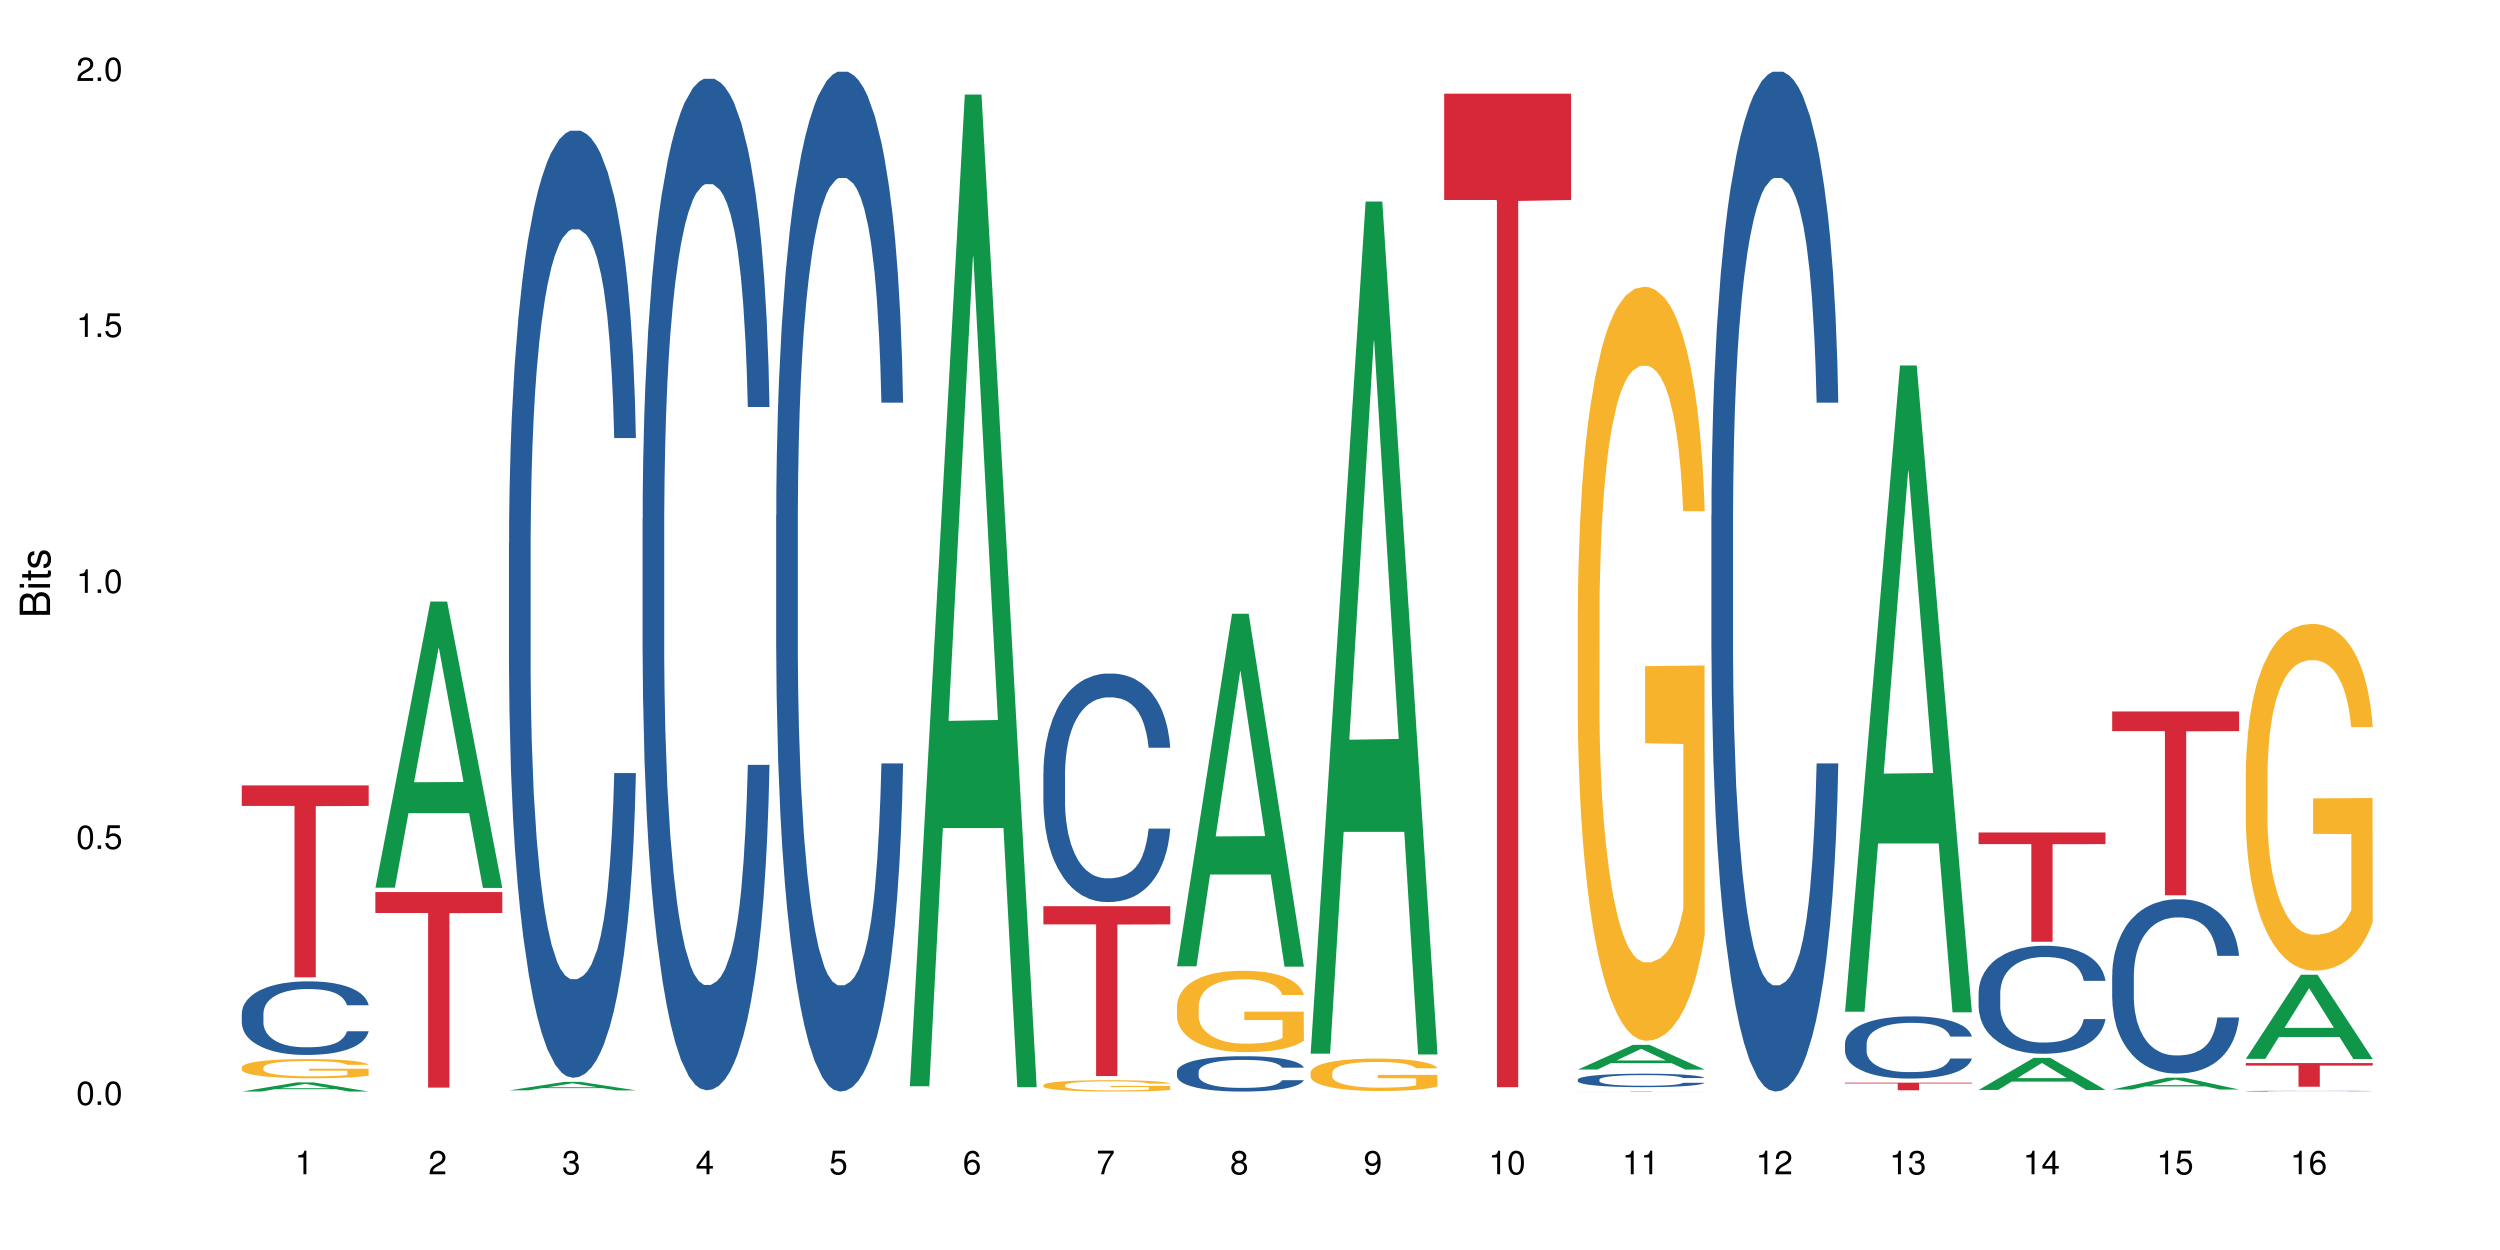 <?xml version="1.0" encoding="UTF-8"?>
<svg xmlns="http://www.w3.org/2000/svg" xmlns:xlink="http://www.w3.org/1999/xlink" width="720pt" height="360pt" viewBox="0 0 720 360" version="1.1">
<defs>
<g>
<symbol overflow="visible" id="glyph0-0">
<path style="stroke:none;" d=""/>
</symbol>
<symbol overflow="visible" id="glyph0-1">
<path style="stroke:none;" d="M 2.641 -6.797 C 2 -6.797 1.422 -6.531 1.078 -6.047 C 0.641 -5.453 0.406 -4.547 0.406 -3.297 C 0.406 -1 1.188 0.219 2.641 0.219 C 4.078 0.219 4.859 -1 4.859 -3.234 C 4.859 -4.562 4.656 -5.438 4.203 -6.047 C 3.844 -6.531 3.281 -6.797 2.641 -6.797 Z M 2.641 -6.047 C 3.547 -6.047 4 -5.125 4 -3.312 C 4 -1.375 3.562 -0.484 2.625 -0.484 C 1.734 -0.484 1.281 -1.422 1.281 -3.281 C 1.281 -5.141 1.734 -6.047 2.641 -6.047 Z M 2.641 -6.047 "/>
</symbol>
<symbol overflow="visible" id="glyph0-2">
<path style="stroke:none;" d="M 1.828 -1 L 0.828 -1 L 0.828 0 L 1.828 0 Z M 1.828 -1 "/>
</symbol>
<symbol overflow="visible" id="glyph0-3">
<path style="stroke:none;" d="M 4.562 -6.797 L 1.062 -6.797 L 0.547 -3.094 L 1.328 -3.094 C 1.719 -3.562 2.047 -3.734 2.578 -3.734 C 3.484 -3.734 4.062 -3.109 4.062 -2.094 C 4.062 -1.125 3.484 -0.531 2.578 -0.531 C 1.828 -0.531 1.375 -0.906 1.188 -1.672 L 0.328 -1.672 C 0.453 -1.109 0.547 -0.844 0.75 -0.594 C 1.125 -0.078 1.828 0.219 2.594 0.219 C 3.969 0.219 4.922 -0.781 4.922 -2.219 C 4.922 -3.562 4.031 -4.484 2.719 -4.484 C 2.25 -4.484 1.859 -4.359 1.469 -4.062 L 1.734 -5.969 L 4.562 -5.969 Z M 4.562 -6.797 "/>
</symbol>
<symbol overflow="visible" id="glyph0-4">
<path style="stroke:none;" d="M 2.484 -4.844 L 2.484 0 L 3.328 0 L 3.328 -6.797 L 2.766 -6.797 C 2.469 -5.75 2.281 -5.609 0.984 -5.453 L 0.984 -4.844 Z M 2.484 -4.844 "/>
</symbol>
<symbol overflow="visible" id="glyph0-5">
<path style="stroke:none;" d="M 4.859 -0.828 L 1.281 -0.828 C 1.359 -1.391 1.672 -1.75 2.5 -2.234 L 3.469 -2.75 C 4.406 -3.266 4.906 -3.969 4.906 -4.812 C 4.906 -5.375 4.672 -5.906 4.266 -6.266 C 3.859 -6.625 3.375 -6.797 2.719 -6.797 C 1.859 -6.797 1.219 -6.5 0.844 -5.922 C 0.609 -5.562 0.5 -5.125 0.484 -4.438 L 1.328 -4.438 C 1.359 -4.906 1.406 -5.188 1.531 -5.406 C 1.75 -5.812 2.188 -6.062 2.703 -6.062 C 3.469 -6.062 4.031 -5.516 4.031 -4.781 C 4.031 -4.25 3.719 -3.797 3.125 -3.438 L 2.234 -2.938 C 0.812 -2.141 0.406 -1.5 0.328 0 L 4.859 0 Z M 4.859 -0.828 "/>
</symbol>
<symbol overflow="visible" id="glyph0-6">
<path style="stroke:none;" d="M 2.125 -3.125 L 2.578 -3.125 C 3.516 -3.125 3.984 -2.703 3.984 -1.891 C 3.984 -1.031 3.469 -0.531 2.578 -0.531 C 1.656 -0.531 1.203 -0.984 1.156 -1.969 L 0.312 -1.969 C 0.344 -1.422 0.438 -1.078 0.609 -0.766 C 0.953 -0.109 1.625 0.219 2.547 0.219 C 3.953 0.219 4.859 -0.609 4.859 -1.906 C 4.859 -2.766 4.516 -3.25 3.703 -3.516 C 4.344 -3.766 4.656 -4.25 4.656 -4.938 C 4.656 -6.109 3.875 -6.797 2.578 -6.797 C 1.203 -6.797 0.484 -6.047 0.453 -4.609 L 1.297 -4.609 C 1.312 -5.016 1.344 -5.25 1.453 -5.453 C 1.641 -5.828 2.062 -6.062 2.594 -6.062 C 3.344 -6.062 3.797 -5.625 3.797 -4.906 C 3.797 -4.422 3.609 -4.141 3.25 -3.984 C 3.016 -3.891 2.719 -3.844 2.125 -3.844 Z M 2.125 -3.125 "/>
</symbol>
<symbol overflow="visible" id="glyph0-7">
<path style="stroke:none;" d="M 3.141 -1.625 L 3.141 0 L 3.984 0 L 3.984 -1.625 L 4.984 -1.625 L 4.984 -2.391 L 3.984 -2.391 L 3.984 -6.797 L 3.359 -6.797 L 0.266 -2.516 L 0.266 -1.625 Z M 3.141 -2.391 L 1 -2.391 L 3.141 -5.359 Z M 3.141 -2.391 "/>
</symbol>
<symbol overflow="visible" id="glyph0-8">
<path style="stroke:none;" d="M 4.781 -5.031 C 4.609 -6.141 3.891 -6.797 2.844 -6.797 C 2.094 -6.797 1.422 -6.438 1.031 -5.828 C 0.609 -5.172 0.406 -4.344 0.406 -3.094 C 0.406 -1.953 0.578 -1.234 0.984 -0.625 C 1.359 -0.078 1.953 0.219 2.703 0.219 C 3.984 0.219 4.922 -0.734 4.922 -2.078 C 4.922 -3.344 4.062 -4.234 2.844 -4.234 C 2.172 -4.234 1.641 -3.969 1.281 -3.469 C 1.281 -5.125 1.828 -6.047 2.797 -6.047 C 3.391 -6.047 3.797 -5.672 3.938 -5.031 Z M 2.734 -3.484 C 3.547 -3.484 4.062 -2.922 4.062 -2 C 4.062 -1.156 3.484 -0.531 2.703 -0.531 C 1.922 -0.531 1.328 -1.188 1.328 -2.047 C 1.328 -2.891 1.906 -3.484 2.734 -3.484 Z M 2.734 -3.484 "/>
</symbol>
<symbol overflow="visible" id="glyph0-9">
<path style="stroke:none;" d="M 4.984 -6.797 L 0.438 -6.797 L 0.438 -5.969 L 4.109 -5.969 C 2.5 -3.656 1.828 -2.234 1.328 0 L 2.219 0 C 2.594 -2.172 3.453 -4.047 4.984 -6.094 Z M 4.984 -6.797 "/>
</symbol>
<symbol overflow="visible" id="glyph0-10">
<path style="stroke:none;" d="M 3.75 -3.578 C 4.453 -4 4.688 -4.344 4.688 -4.984 C 4.688 -6.047 3.844 -6.797 2.641 -6.797 C 1.438 -6.797 0.594 -6.047 0.594 -4.984 C 0.594 -4.359 0.828 -4.016 1.516 -3.578 C 0.734 -3.203 0.359 -2.641 0.359 -1.891 C 0.359 -0.641 1.297 0.219 2.641 0.219 C 3.984 0.219 4.922 -0.641 4.922 -1.875 C 4.922 -2.641 4.531 -3.203 3.75 -3.578 Z M 2.641 -6.047 C 3.359 -6.047 3.812 -5.625 3.812 -4.969 C 3.812 -4.344 3.344 -3.922 2.641 -3.922 C 1.922 -3.922 1.453 -4.344 1.453 -4.984 C 1.453 -5.625 1.922 -6.047 2.641 -6.047 Z M 2.641 -3.203 C 3.484 -3.203 4.062 -2.672 4.062 -1.875 C 4.062 -1.062 3.484 -0.531 2.625 -0.531 C 1.797 -0.531 1.219 -1.078 1.219 -1.875 C 1.219 -2.672 1.797 -3.203 2.641 -3.203 Z M 2.641 -3.203 "/>
</symbol>
<symbol overflow="visible" id="glyph0-11">
<path style="stroke:none;" d="M 0.516 -1.547 C 0.672 -0.438 1.406 0.219 2.438 0.219 C 3.188 0.219 3.859 -0.141 4.266 -0.75 C 4.688 -1.406 4.891 -2.25 4.891 -3.484 C 4.891 -4.625 4.703 -5.359 4.312 -5.953 C 3.938 -6.5 3.344 -6.797 2.594 -6.797 C 1.297 -6.797 0.359 -5.844 0.359 -4.516 C 0.359 -3.25 1.234 -2.344 2.453 -2.344 C 3.094 -2.344 3.562 -2.578 4.016 -3.109 C 4 -1.453 3.469 -0.531 2.5 -0.531 C 1.906 -0.531 1.484 -0.906 1.359 -1.547 Z M 2.578 -6.062 C 3.375 -6.062 3.969 -5.406 3.969 -4.531 C 3.969 -3.688 3.375 -3.094 2.547 -3.094 C 1.734 -3.094 1.234 -3.672 1.234 -4.578 C 1.234 -5.438 1.797 -6.062 2.578 -6.062 Z M 2.578 -6.062 "/>
</symbol>
<symbol overflow="visible" id="glyph1-0">
<path style="stroke:none;" d=""/>
</symbol>
<symbol overflow="visible" id="glyph1-1">
<path style="stroke:none;" d="M 0 -0.953 L 0 -4.891 C 0 -5.719 -0.234 -6.344 -0.734 -6.797 C -1.188 -7.234 -1.812 -7.469 -2.5 -7.469 C -3.547 -7.469 -4.188 -7 -4.625 -5.875 C -4.984 -6.672 -5.641 -7.094 -6.531 -7.094 C -7.156 -7.094 -7.734 -6.859 -8.141 -6.391 C -8.562 -5.938 -8.75 -5.344 -8.75 -4.5 L -8.75 -0.953 Z M -4.984 -2.062 L -7.766 -2.062 L -7.766 -4.219 C -7.766 -4.844 -7.688 -5.203 -7.453 -5.5 C -7.219 -5.812 -6.859 -5.969 -6.375 -5.969 C -5.906 -5.969 -5.531 -5.812 -5.297 -5.5 C -5.062 -5.203 -4.984 -4.844 -4.984 -4.219 Z M -0.984 -2.062 L -4 -2.062 L -4 -4.781 C -4 -5.328 -3.859 -5.688 -3.578 -5.953 C -3.297 -6.219 -2.922 -6.359 -2.484 -6.359 C -2.062 -6.359 -1.688 -6.219 -1.406 -5.953 C -1.109 -5.688 -0.984 -5.328 -0.984 -4.781 Z M -0.984 -2.062 "/>
</symbol>
<symbol overflow="visible" id="glyph1-2">
<path style="stroke:none;" d="M -6.281 -1.797 L -6.281 -0.797 L 0 -0.797 L 0 -1.797 Z M -8.75 -1.797 L -8.75 -0.797 L -7.484 -0.797 L -7.484 -1.797 Z M -8.75 -1.797 "/>
</symbol>
<symbol overflow="visible" id="glyph1-3">
<path style="stroke:none;" d="M -6.281 -3.047 L -6.281 -2.016 L -8.016 -2.016 L -8.016 -1.016 L -6.281 -1.016 L -6.281 -0.172 L -5.469 -0.172 L -5.469 -1.016 L -0.719 -1.016 C -0.078 -1.016 0.281 -1.453 0.281 -2.234 C 0.281 -2.469 0.25 -2.719 0.188 -3.047 L -0.641 -3.047 C -0.609 -2.922 -0.594 -2.766 -0.594 -2.562 C -0.594 -2.141 -0.719 -2.016 -1.156 -2.016 L -5.469 -2.016 L -5.469 -3.047 Z M -6.281 -3.047 "/>
</symbol>
<symbol overflow="visible" id="glyph1-4">
<path style="stroke:none;" d="M -4.531 -5.25 C -5.766 -5.25 -6.469 -4.422 -6.469 -2.969 C -6.469 -1.516 -5.719 -0.562 -4.547 -0.562 C -3.562 -0.562 -3.094 -1.062 -2.734 -2.562 L -2.516 -3.484 C -2.344 -4.188 -2.094 -4.469 -1.625 -4.469 C -1.047 -4.469 -0.641 -3.875 -0.641 -3 C -0.641 -2.453 -0.797 -2 -1.062 -1.75 C -1.25 -1.594 -1.422 -1.531 -1.875 -1.469 L -1.875 -0.406 C -0.422 -0.453 0.281 -1.266 0.281 -2.922 C 0.281 -4.5 -0.5 -5.516 -1.719 -5.516 C -2.656 -5.516 -3.172 -4.984 -3.469 -3.734 L -3.703 -2.766 C -3.891 -1.953 -4.156 -1.609 -4.594 -1.609 C -5.172 -1.609 -5.547 -2.125 -5.547 -2.938 C -5.547 -3.75 -5.203 -4.172 -4.531 -4.203 Z M -4.531 -5.25 "/>
</symbol>
</g>
</defs>
<g id="surface91335">
<rect x="0" y="0" width="720" height="360" style="fill:rgb(100%,100%,100%);fill-opacity:1;stroke:none;"/>
<path style=" stroke:none;fill-rule:nonzero;fill:rgb(6.275%,58.824%,28.235%);fill-opacity:1;" d="M 69.629 314.367 L 69.668 314.367 L 85.484 311.727 L 90.289 311.727 L 106.184 314.371 L 100.598 314.371 L 96.613 313.68 L 79.156 313.68 L 75.254 314.367 L 69.629 314.367 L 80.836 313.395 L 95.012 313.395 L 87.945 312.16 L 87.867 312.156 L 87.789 312.164 L 80.797 313.395 L 80.836 313.395 Z M 69.629 314.367 "/>
<path style=" stroke:none;fill-rule:nonzero;fill:rgb(14.51%,36.078%,60%);fill-opacity:1;" d="M 69.629 291.863 L 69.676 291.844 L 69.676 291.379 L 69.809 290.645 L 70.121 289.715 L 70.434 289.074 L 71.234 287.934 L 72.348 286.828 L 73.508 285.977 L 74.355 285.473 L 75.113 285.086 L 76.852 284.371 L 77.965 284.004 L 79.168 283.672 L 80.641 283.344 L 81.711 283.148 L 84.117 282.84 L 85.898 282.703 L 87.281 282.648 L 90.27 282.648 L 92.051 282.723 L 93.344 282.82 L 94.77 282.977 L 95.973 283.148 L 98.07 283.574 L 99.941 284.117 L 100.789 284.43 L 102.125 285.027 L 103.152 285.609 L 103.863 286.113 L 104.668 286.828 L 105.379 287.699 L 105.914 288.688 L 106.184 289.52 L 99.941 289.52 L 99.629 288.746 L 99.273 288.145 L 98.605 287.352 L 97.938 286.789 L 97 286.23 L 96.152 285.859 L 94.992 285.492 L 93.969 285.262 L 92.898 285.086 L 91.875 284.969 L 89.91 284.855 L 87.637 284.855 L 86.793 284.895 L 85.055 285.047 L 84.117 285.184 L 82.781 285.453 L 81.844 285.707 L 80.73 286.094 L 79.973 286.422 L 79.035 286.926 L 78.367 287.371 L 77.609 288.012 L 77.164 288.492 L 76.762 289.035 L 76.406 289.676 L 76.137 290.352 L 75.961 291.07 L 75.871 291.766 L 75.871 294.766 L 75.961 295.465 L 76.184 296.277 L 76.762 297.457 L 77.609 298.484 L 78.59 299.297 L 79.527 299.879 L 80.059 300.148 L 80.773 300.457 L 81.887 300.848 L 83.492 301.234 L 84.43 301.387 L 85.855 301.543 L 87.328 301.621 L 89.289 301.621 L 91.027 301.543 L 92.184 301.445 L 93.391 301.293 L 95.039 300.961 L 96.062 300.652 L 96.953 300.285 L 97.625 299.918 L 98.07 299.605 L 98.738 299.008 L 99.273 298.348 L 99.676 297.672 L 99.941 297.012 L 106.184 297.012 L 105.914 297.785 L 105.516 298.543 L 105.113 299.102 L 104.488 299.781 L 103.773 300.383 L 102.75 301.059 L 101.902 301.504 L 100.789 301.988 L 99.762 302.355 L 98.648 302.684 L 97 303.074 L 95.93 303.266 L 94.77 303.441 L 93.391 303.594 L 91.648 303.73 L 89.777 303.809 L 88.039 303.828 L 86.168 303.789 L 84.785 303.711 L 82.957 303.539 L 80.684 303.188 L 79.035 302.82 L 77.742 302.453 L 76.629 302.066 L 75.379 301.543 L 73.773 300.691 L 72.793 300.031 L 72.125 299.492 L 71.367 298.734 L 70.832 298.059 L 70.207 296.973 L 69.762 295.598 L 69.629 294.535 Z M 69.629 291.863 "/>
<path style=" stroke:none;fill-rule:nonzero;fill:rgb(96.863%,70.196%,16.863%);fill-opacity:1;" d="M 69.629 307.379 L 69.676 307.375 L 69.676 307.273 L 69.852 307.047 L 70.297 306.734 L 70.879 306.477 L 71.5 306.273 L 71.902 306.168 L 72.57 306.016 L 73.152 305.902 L 74.621 305.676 L 76.496 305.461 L 77.52 305.371 L 78.68 305.285 L 80.328 305.188 L 81.086 305.152 L 83.402 305.074 L 86.035 305.023 L 88.93 305.008 L 90.27 305.012 L 92.098 305.031 L 94.594 305.09 L 96.02 305.137 L 97.133 305.188 L 98.293 305.254 L 99.719 305.355 L 101.055 305.477 L 102.125 305.598 L 103.195 305.75 L 104.086 305.914 L 104.844 306.09 L 105.516 306.301 L 105.914 306.48 L 106.184 306.656 L 99.984 306.656 L 99.629 306.48 L 99.227 306.344 L 98.559 306.176 L 97.891 306.055 L 97.223 305.957 L 95.973 305.828 L 94.906 305.746 L 93.566 305.676 L 92.273 305.629 L 90.805 305.598 L 89.91 305.59 L 87.551 305.59 L 85.41 305.625 L 84.16 305.664 L 83.27 305.707 L 82.023 305.781 L 81.266 305.844 L 80.816 305.883 L 79.48 306.039 L 78.59 306.18 L 78.098 306.277 L 77.477 306.43 L 77.027 306.566 L 76.539 306.77 L 76.27 306.922 L 75.914 307.266 L 75.871 308.176 L 76.004 308.367 L 76.27 308.574 L 76.629 308.758 L 77.164 308.949 L 77.699 309.098 L 78.633 309.293 L 79.438 309.426 L 80.059 309.512 L 81.266 309.648 L 81.754 309.695 L 82.914 309.785 L 84.117 309.855 L 85.59 309.918 L 86.703 309.945 L 88.484 309.973 L 90.758 309.973 L 93.434 309.941 L 95.129 309.902 L 96.285 309.859 L 97.043 309.824 L 97.98 309.77 L 98.648 309.719 L 99.273 309.664 L 100.031 309.578 L 100.031 308.367 L 89.02 308.363 L 89.02 307.797 L 106.137 307.789 L 106.184 309.77 L 105.246 309.906 L 104.086 310.039 L 102.973 310.141 L 101.812 310.227 L 100.164 310.32 L 98.828 310.383 L 96.777 310.453 L 94.906 310.5 L 92.941 310.527 L 91.203 310.543 L 89.152 310.547 L 87.328 310.539 L 85.363 310.508 L 83.805 310.469 L 82.379 310.418 L 80.953 310.352 L 79.168 310.246 L 78.012 310.16 L 76.805 310.055 L 75.602 309.926 L 74.531 309.789 L 73.82 309.684 L 73.105 309.562 L 72.348 309.41 L 71.637 309.238 L 71.102 309.082 L 70.609 308.902 L 70.254 308.738 L 69.898 308.508 L 69.719 308.328 L 69.629 308.172 Z M 69.629 307.379 "/>
<path style=" stroke:none;fill-rule:nonzero;fill:rgb(83.922%,15.686%,22.353%);fill-opacity:1;" d="M 69.629 226.195 L 106.184 226.195 L 106.184 232.113 L 90.949 232.164 L 90.949 281.469 L 84.82 281.469 L 84.82 232.219 L 84.73 232.113 L 69.629 232.113 Z M 69.629 226.195 "/>
<path style=" stroke:none;fill-rule:nonzero;fill:rgb(6.275%,58.824%,28.235%);fill-opacity:1;" d="M 108.105 255.656 L 108.145 255.578 L 123.961 173.234 L 128.766 173.234 L 144.66 255.734 L 139.074 255.734 L 135.09 234.199 L 117.637 234.199 L 113.73 255.656 L 108.105 255.656 L 119.312 225.289 L 133.492 225.211 L 126.422 186.715 L 126.344 186.637 L 126.266 186.867 L 119.273 225.211 L 119.312 225.289 Z M 108.105 255.656 "/>
<path style=" stroke:none;fill-rule:nonzero;fill:rgb(83.922%,15.686%,22.353%);fill-opacity:1;" d="M 108.105 256.914 L 144.66 256.914 L 144.66 262.941 L 129.426 262.992 L 129.426 313.223 L 123.297 313.223 L 123.297 263.047 L 123.207 262.941 L 108.105 262.941 Z M 108.105 256.914 "/>
<path style=" stroke:none;fill-rule:nonzero;fill:rgb(6.275%,58.824%,28.235%);fill-opacity:1;" d="M 146.582 314.023 L 146.621 314.023 L 162.438 311.586 L 167.242 311.586 L 183.137 314.027 L 177.551 314.027 L 173.57 313.391 L 156.113 313.391 L 152.207 314.023 L 146.582 314.023 L 157.793 313.125 L 171.969 313.125 L 164.898 311.984 L 164.82 311.984 L 164.742 311.992 L 157.754 313.125 L 157.793 313.125 Z M 146.582 314.023 "/>
<path style=" stroke:none;fill-rule:nonzero;fill:rgb(14.51%,36.078%,60%);fill-opacity:1;" d="M 146.582 156.324 L 146.629 156.074 L 146.629 150.09 L 146.762 140.617 L 147.074 128.648 L 147.387 120.422 L 148.188 105.711 L 149.301 91.5 L 150.461 80.531 L 151.309 74.047 L 152.066 69.059 L 153.805 59.836 L 154.918 55.098 L 156.121 50.859 L 157.594 46.621 L 158.664 44.129 L 161.07 40.137 L 162.855 38.395 L 164.234 37.645 L 167.223 37.645 L 169.004 38.645 L 170.297 39.891 L 171.727 41.883 L 172.93 44.129 L 175.023 49.613 L 176.895 56.594 L 177.742 60.582 L 179.078 68.312 L 180.105 75.793 L 180.82 82.273 L 181.621 91.5 L 182.336 102.719 L 182.867 115.434 L 183.137 126.156 L 176.895 126.156 L 176.582 116.184 L 176.227 108.453 L 175.559 98.23 L 174.891 91 L 173.953 83.77 L 173.105 79.035 L 171.949 74.297 L 170.922 71.305 L 169.852 69.059 L 168.828 67.562 L 166.867 66.07 L 164.594 66.07 L 163.746 66.566 L 162.008 68.562 L 161.07 70.309 L 159.734 73.797 L 158.797 77.039 L 157.684 82.023 L 156.926 86.266 L 155.988 92.746 L 155.32 98.48 L 154.562 106.707 L 154.117 112.941 L 153.715 119.922 L 153.359 128.152 L 153.09 136.879 L 152.914 146.102 L 152.824 155.078 L 152.824 193.723 L 152.914 202.699 L 153.137 213.172 L 153.715 228.379 L 154.562 241.594 L 155.543 252.066 L 156.48 259.547 L 157.016 263.035 L 157.727 267.023 L 158.844 272.012 L 160.445 277 L 161.383 278.992 L 162.809 280.988 L 164.281 281.984 L 166.242 281.984 L 167.98 280.988 L 169.141 279.742 L 170.344 277.746 L 171.992 273.508 L 173.016 269.52 L 173.91 264.781 L 174.578 260.043 L 175.023 256.055 L 175.691 248.324 L 176.227 239.848 L 176.629 231.121 L 176.895 222.645 L 183.137 222.645 L 182.867 232.617 L 182.469 242.344 L 182.066 249.574 L 181.441 258.301 L 180.73 266.027 L 179.703 274.754 L 178.855 280.488 L 177.742 286.723 L 176.719 291.461 L 175.602 295.699 L 173.953 300.684 L 172.883 303.176 L 171.727 305.422 L 170.344 307.418 L 168.605 309.16 L 166.73 310.16 L 164.992 310.406 L 163.121 309.91 L 161.738 308.91 L 159.91 306.668 L 157.637 302.18 L 155.988 297.441 L 154.695 292.707 L 153.582 287.719 L 152.332 280.988 L 150.73 270.016 L 149.75 261.539 L 149.078 254.559 L 148.32 244.836 L 147.785 236.109 L 147.164 222.148 L 146.719 204.445 L 146.582 190.73 Z M 146.582 156.324 "/>
<path style=" stroke:none;fill-rule:nonzero;fill:rgb(14.51%,36.078%,60%);fill-opacity:1;" d="M 185.059 149.445 L 185.105 149.18 L 185.105 142.789 L 185.238 132.668 L 185.551 119.887 L 185.863 111.102 L 186.664 95.391 L 187.781 80.211 L 188.938 68.496 L 189.785 61.57 L 190.543 56.246 L 192.281 46.395 L 193.395 41.332 L 194.602 36.809 L 196.07 32.281 L 197.141 29.617 L 199.547 25.355 L 201.332 23.492 L 202.711 22.695 L 205.699 22.695 L 207.484 23.758 L 208.773 25.09 L 210.203 27.223 L 211.406 29.617 L 213.5 35.477 L 215.371 42.93 L 216.219 47.191 L 217.559 55.445 L 218.582 63.434 L 219.297 70.359 L 220.098 80.211 L 220.812 92.195 L 221.348 105.773 L 221.613 117.223 L 215.371 117.223 L 215.062 106.574 L 214.703 98.316 L 214.035 87.402 L 213.367 79.68 L 212.43 71.957 L 211.582 66.898 L 210.426 61.836 L 209.398 58.641 L 208.328 56.246 L 207.305 54.648 L 205.344 53.051 L 203.07 53.051 L 202.223 53.582 L 200.484 55.715 L 199.547 57.578 L 198.211 61.305 L 197.273 64.766 L 196.16 70.094 L 195.402 74.617 L 194.465 81.543 L 193.797 87.668 L 193.039 96.453 L 192.594 103.109 L 192.191 110.566 L 191.836 119.355 L 191.57 128.676 L 191.391 138.527 L 191.301 148.113 L 191.301 189.387 L 191.391 198.973 L 191.613 210.156 L 192.191 226.398 L 193.039 240.512 L 194.02 251.695 L 194.957 259.684 L 195.492 263.414 L 196.203 267.676 L 197.32 273 L 198.922 278.324 L 199.859 280.457 L 201.285 282.586 L 202.758 283.652 L 204.719 283.652 L 206.457 282.586 L 207.617 281.254 L 208.82 279.125 L 210.469 274.598 L 211.496 270.336 L 212.387 265.277 L 213.055 260.219 L 213.5 255.957 L 214.168 247.703 L 214.703 238.648 L 215.105 229.328 L 215.371 220.277 L 221.613 220.277 L 221.348 230.926 L 220.945 241.312 L 220.543 249.035 L 219.918 258.355 L 219.207 266.609 L 218.18 275.93 L 217.336 282.055 L 216.219 288.711 L 215.195 293.77 L 214.078 298.297 L 212.43 303.621 L 211.359 306.285 L 210.203 308.68 L 208.82 310.812 L 207.082 312.676 L 205.211 313.742 L 203.469 314.008 L 201.598 313.473 L 200.215 312.41 L 198.391 310.012 L 196.117 305.219 L 194.465 300.16 L 193.172 295.102 L 192.059 289.773 L 190.812 282.586 L 189.207 270.871 L 188.227 261.816 L 187.555 254.359 L 186.797 243.977 L 186.266 234.656 L 185.641 219.742 L 185.195 200.836 L 185.059 186.191 Z M 185.059 149.445 "/>
<path style=" stroke:none;fill-rule:nonzero;fill:rgb(14.51%,36.078%,60%);fill-opacity:1;" d="M 223.539 148.457 L 223.582 148.188 L 223.582 141.742 L 223.715 131.543 L 224.027 118.656 L 224.34 109.797 L 225.141 93.957 L 226.258 78.652 L 227.414 66.84 L 228.262 59.859 L 229.02 54.492 L 230.758 44.559 L 231.875 39.457 L 233.078 34.891 L 234.547 30.328 L 235.617 27.645 L 238.023 23.348 L 239.809 21.469 L 241.191 20.664 L 244.176 20.664 L 245.961 21.738 L 247.254 23.078 L 248.68 25.227 L 249.883 27.645 L 251.977 33.551 L 253.848 41.066 L 254.695 45.363 L 256.035 53.684 L 257.059 61.738 L 257.773 68.719 L 258.574 78.652 L 259.289 90.734 L 259.824 104.426 L 260.09 115.969 L 253.848 115.969 L 253.539 105.23 L 253.18 96.91 L 252.512 85.902 L 251.844 78.117 L 250.906 70.332 L 250.059 65.23 L 248.902 60.129 L 247.875 56.906 L 246.805 54.492 L 245.781 52.879 L 243.82 51.27 L 241.547 51.27 L 240.699 51.805 L 238.961 53.953 L 238.023 55.832 L 236.688 59.59 L 235.75 63.082 L 234.637 68.449 L 233.879 73.016 L 232.941 79.996 L 232.273 86.172 L 231.516 95.031 L 231.07 101.742 L 230.668 109.258 L 230.312 118.117 L 230.047 127.516 L 229.867 137.449 L 229.777 147.113 L 229.777 188.727 L 229.867 198.391 L 230.09 209.668 L 230.668 226.043 L 231.516 240.273 L 232.496 251.547 L 233.434 259.602 L 233.969 263.359 L 234.68 267.656 L 235.797 273.027 L 237.402 278.395 L 238.336 280.543 L 239.762 282.691 L 241.234 283.766 L 243.195 283.766 L 244.934 282.691 L 246.094 281.348 L 247.297 279.199 L 248.945 274.637 L 249.973 270.34 L 250.863 265.242 L 251.531 260.141 L 251.977 255.844 L 252.645 247.52 L 253.18 238.395 L 253.582 228.996 L 253.848 219.867 L 260.09 219.867 L 259.824 230.609 L 259.422 241.078 L 259.02 248.863 L 258.395 258.262 L 257.684 266.582 L 256.656 275.98 L 255.812 282.152 L 254.695 288.867 L 253.672 293.969 L 252.559 298.531 L 250.906 303.898 L 249.836 306.586 L 248.68 309 L 247.297 311.148 L 245.559 313.027 L 243.688 314.102 L 241.949 314.371 L 240.074 313.832 L 238.695 312.762 L 236.867 310.344 L 234.594 305.512 L 232.941 300.41 L 231.648 295.309 L 230.535 289.941 L 229.289 282.691 L 227.684 270.879 L 226.703 261.75 L 226.035 254.234 L 225.277 243.762 L 224.742 234.367 L 224.117 219.332 L 223.672 200.27 L 223.539 185.504 Z M 223.539 148.457 "/>
<path style=" stroke:none;fill-rule:nonzero;fill:rgb(6.275%,58.824%,28.235%);fill-opacity:1;" d="M 262.016 312.852 L 262.055 312.586 L 277.871 27.227 L 282.672 27.227 L 298.566 313.121 L 292.984 313.121 L 289 238.492 L 271.543 238.492 L 267.637 312.852 L 262.016 312.852 L 273.223 207.621 L 287.398 207.355 L 280.328 73.938 L 280.25 73.668 L 280.172 74.473 L 273.184 207.355 L 273.223 207.621 Z M 262.016 312.852 "/>
<path style=" stroke:none;fill-rule:nonzero;fill:rgb(14.51%,36.078%,60%);fill-opacity:1;" d="M 300.492 222.633 L 300.535 222.57 L 300.535 221.129 L 300.668 218.844 L 300.98 215.953 L 301.293 213.969 L 302.098 210.422 L 303.211 206.992 L 304.371 204.348 L 305.215 202.781 L 305.973 201.578 L 307.711 199.355 L 308.828 198.211 L 310.031 197.188 L 311.5 196.164 L 312.57 195.562 L 314.98 194.602 L 316.762 194.18 L 318.145 194 L 321.129 194 L 322.914 194.242 L 324.207 194.543 L 325.633 195.023 L 326.836 195.562 L 328.93 196.887 L 330.805 198.57 L 331.652 199.535 L 332.988 201.398 L 334.012 203.203 L 334.727 204.766 L 335.527 206.992 L 336.242 209.699 L 336.777 212.766 L 337.043 215.355 L 330.805 215.355 L 330.492 212.949 L 330.137 211.082 L 329.465 208.617 L 328.797 206.871 L 327.863 205.129 L 327.016 203.984 L 325.855 202.844 L 324.832 202.121 L 323.762 201.578 L 322.734 201.219 L 320.773 200.855 L 318.5 200.855 L 317.652 200.977 L 315.914 201.457 L 314.98 201.879 L 313.641 202.723 L 312.707 203.504 L 311.59 204.707 L 310.832 205.73 L 309.898 207.293 L 309.227 208.676 L 308.469 210.66 L 308.023 212.164 L 307.625 213.852 L 307.266 215.836 L 307 217.941 L 306.82 220.164 L 306.73 222.332 L 306.73 231.656 L 306.82 233.82 L 307.043 236.348 L 307.625 240.016 L 308.469 243.203 L 309.449 245.73 L 310.387 247.535 L 310.922 248.375 L 311.637 249.34 L 312.75 250.543 L 314.355 251.746 L 315.289 252.227 L 316.719 252.707 L 318.188 252.949 L 320.148 252.949 L 321.887 252.707 L 323.047 252.406 L 324.25 251.926 L 325.898 250.902 L 326.926 249.941 L 327.816 248.797 L 328.484 247.652 L 328.93 246.691 L 329.602 244.828 L 330.137 242.781 L 330.535 240.676 L 330.805 238.633 L 337.043 238.633 L 336.777 241.039 L 336.375 243.383 L 335.973 245.129 L 335.352 247.234 L 334.637 249.098 L 333.613 251.203 L 332.766 252.586 L 331.652 254.09 L 330.625 255.234 L 329.512 256.254 L 327.863 257.457 L 326.793 258.059 L 325.633 258.602 L 324.25 259.082 L 322.512 259.504 L 320.641 259.746 L 318.902 259.805 L 317.027 259.684 L 315.648 259.445 L 313.82 258.902 L 311.547 257.82 L 309.898 256.676 L 308.605 255.535 L 307.488 254.332 L 306.242 252.707 L 304.637 250.059 L 303.656 248.016 L 302.988 246.332 L 302.23 243.984 L 301.695 241.879 L 301.07 238.512 L 300.625 234.242 L 300.492 230.934 Z M 300.492 222.633 "/>
<path style=" stroke:none;fill-rule:nonzero;fill:rgb(96.863%,70.196%,16.863%);fill-opacity:1;" d="M 300.492 312.496 L 300.535 312.496 L 300.535 312.434 L 300.715 312.301 L 301.16 312.113 L 301.738 311.961 L 302.363 311.844 L 302.766 311.781 L 303.434 311.691 L 304.012 311.625 L 305.484 311.488 L 307.355 311.363 L 308.383 311.309 L 309.539 311.258 L 311.191 311.203 L 311.949 311.18 L 314.266 311.133 L 316.895 311.102 L 319.793 311.094 L 321.129 311.098 L 322.957 311.109 L 325.453 311.141 L 326.879 311.172 L 327.996 311.203 L 329.152 311.242 L 330.582 311.301 L 331.918 311.371 L 332.988 311.445 L 334.059 311.535 L 334.949 311.629 L 335.707 311.734 L 336.375 311.859 L 336.777 311.965 L 337.043 312.07 L 330.848 312.07 L 330.492 311.965 L 330.09 311.883 L 329.422 311.785 L 328.754 311.715 L 328.086 311.656 L 326.836 311.578 L 325.766 311.531 L 324.43 311.488 L 323.137 311.461 L 321.664 311.445 L 320.773 311.438 L 318.41 311.438 L 316.27 311.461 L 315.023 311.484 L 314.133 311.508 L 312.883 311.551 L 312.125 311.59 L 311.68 311.613 L 310.344 311.703 L 309.449 311.789 L 308.961 311.844 L 308.336 311.934 L 307.891 312.016 L 307.402 312.137 L 307.133 312.227 L 306.777 312.43 L 306.73 312.969 L 306.867 313.082 L 307.133 313.203 L 307.488 313.312 L 308.023 313.426 L 308.559 313.512 L 309.496 313.629 L 310.297 313.707 L 310.922 313.758 L 312.125 313.84 L 312.617 313.863 L 313.773 313.918 L 314.98 313.961 L 316.449 313.996 L 317.562 314.016 L 319.348 314.031 L 321.621 314.031 L 324.297 314.012 L 325.988 313.988 L 327.148 313.965 L 327.906 313.941 L 328.844 313.91 L 329.512 313.879 L 330.137 313.848 L 330.895 313.797 L 330.895 313.082 L 319.883 313.078 L 319.883 312.742 L 337 312.738 L 337.043 313.91 L 336.109 313.992 L 334.949 314.07 L 333.836 314.129 L 332.676 314.18 L 331.027 314.234 L 329.688 314.273 L 327.637 314.312 L 325.766 314.34 L 323.805 314.359 L 322.066 314.367 L 320.016 314.371 L 318.188 314.363 L 316.227 314.348 L 314.668 314.324 L 313.238 314.293 L 311.812 314.254 L 310.031 314.191 L 308.871 314.141 L 307.668 314.078 L 306.465 314.004 L 305.395 313.922 L 304.68 313.859 L 303.969 313.789 L 303.211 313.699 L 302.496 313.598 L 301.961 313.504 L 301.473 313.398 L 301.117 313.301 L 300.758 313.164 L 300.582 313.059 L 300.492 312.965 Z M 300.492 312.496 "/>
<path style=" stroke:none;fill-rule:nonzero;fill:rgb(83.922%,15.686%,22.353%);fill-opacity:1;" d="M 300.492 260.984 L 337.043 260.984 L 337.043 266.223 L 321.809 266.27 L 321.809 309.914 L 315.68 309.914 L 315.68 266.312 L 315.594 266.223 L 300.492 266.223 Z M 300.492 260.984 "/>
<path style=" stroke:none;fill-rule:nonzero;fill:rgb(6.275%,58.824%,28.235%);fill-opacity:1;" d="M 338.969 278.305 L 339.008 278.207 L 354.824 176.746 L 359.625 176.746 L 375.52 278.398 L 369.938 278.398 L 365.953 251.863 L 348.496 251.863 L 344.59 278.305 L 338.969 278.305 L 350.176 240.887 L 364.352 240.793 L 357.285 193.355 L 357.207 193.262 L 357.129 193.547 L 350.137 240.793 L 350.176 240.887 Z M 338.969 278.305 "/>
<path style=" stroke:none;fill-rule:nonzero;fill:rgb(14.51%,36.078%,60%);fill-opacity:1;" d="M 338.969 308.621 L 339.012 308.613 L 339.012 308.391 L 339.145 308.035 L 339.457 307.59 L 339.77 307.281 L 340.574 306.734 L 341.688 306.203 L 342.848 305.793 L 343.691 305.555 L 344.449 305.367 L 346.191 305.023 L 347.305 304.848 L 348.508 304.688 L 349.98 304.531 L 351.047 304.438 L 353.457 304.289 L 355.238 304.223 L 356.621 304.195 L 359.605 304.195 L 361.391 304.23 L 362.684 304.277 L 364.109 304.352 L 365.312 304.438 L 367.41 304.641 L 369.281 304.902 L 370.129 305.051 L 371.465 305.34 L 372.488 305.617 L 373.203 305.859 L 374.004 306.203 L 374.719 306.621 L 375.254 307.098 L 375.52 307.496 L 369.281 307.496 L 368.969 307.125 L 368.613 306.836 L 367.941 306.457 L 367.273 306.184 L 366.34 305.914 L 365.492 305.738 L 364.332 305.562 L 363.309 305.449 L 362.238 305.367 L 361.211 305.312 L 359.25 305.254 L 356.977 305.254 L 356.129 305.273 L 354.391 305.348 L 353.457 305.414 L 352.117 305.543 L 351.184 305.664 L 350.066 305.852 L 349.309 306.008 L 348.375 306.25 L 347.707 306.465 L 346.949 306.773 L 346.5 307.004 L 346.102 307.266 L 345.742 307.57 L 345.477 307.898 L 345.297 308.242 L 345.207 308.574 L 345.207 310.02 L 345.297 310.352 L 345.52 310.742 L 346.102 311.309 L 346.949 311.805 L 347.93 312.195 L 348.863 312.473 L 349.398 312.602 L 350.113 312.754 L 351.227 312.938 L 352.832 313.125 L 353.77 313.199 L 355.195 313.273 L 356.664 313.309 L 358.625 313.309 L 360.363 313.273 L 361.523 313.227 L 362.727 313.152 L 364.379 312.992 L 365.402 312.844 L 366.293 312.668 L 366.961 312.492 L 367.41 312.344 L 368.078 312.055 L 368.613 311.738 L 369.012 311.414 L 369.281 311.098 L 375.52 311.098 L 375.254 311.469 L 374.852 311.832 L 374.453 312.102 L 373.828 312.426 L 373.113 312.715 L 372.09 313.039 L 371.242 313.254 L 370.129 313.488 L 369.102 313.664 L 367.988 313.82 L 366.34 314.008 L 365.27 314.102 L 364.109 314.184 L 362.727 314.258 L 360.988 314.324 L 359.117 314.363 L 357.379 314.371 L 355.508 314.352 L 354.125 314.316 L 352.297 314.23 L 350.023 314.062 L 348.375 313.887 L 347.082 313.711 L 345.965 313.523 L 344.719 313.273 L 343.113 312.863 L 342.133 312.547 L 341.465 312.289 L 340.707 311.926 L 340.172 311.598 L 339.547 311.078 L 339.102 310.418 L 338.969 309.906 Z M 338.969 308.621 "/>
<path style=" stroke:none;fill-rule:nonzero;fill:rgb(96.863%,70.196%,16.863%);fill-opacity:1;" d="M 338.969 289.617 L 339.012 289.594 L 339.012 289.168 L 339.191 288.203 L 339.637 286.879 L 340.215 285.785 L 340.84 284.93 L 341.242 284.48 L 341.91 283.84 L 342.488 283.367 L 343.961 282.402 L 345.832 281.504 L 346.859 281.121 L 348.016 280.758 L 349.668 280.348 L 350.426 280.199 L 352.742 279.855 L 355.371 279.645 L 358.27 279.578 L 359.605 279.602 L 361.434 279.688 L 363.93 279.922 L 365.359 280.137 L 366.473 280.348 L 367.633 280.629 L 369.059 281.055 L 370.395 281.57 L 371.465 282.082 L 372.535 282.727 L 373.426 283.41 L 374.184 284.16 L 374.852 285.059 L 375.254 285.809 L 375.52 286.555 L 369.324 286.555 L 368.969 285.809 L 368.566 285.23 L 367.898 284.523 L 367.23 284.008 L 366.562 283.602 L 365.312 283.047 L 364.242 282.703 L 362.906 282.402 L 361.613 282.211 L 360.141 282.082 L 359.25 282.039 L 356.887 282.039 L 354.75 282.191 L 353.5 282.363 L 352.609 282.531 L 351.359 282.855 L 350.602 283.109 L 350.156 283.281 L 348.82 283.945 L 347.93 284.543 L 347.438 284.953 L 346.812 285.594 L 346.367 286.172 L 345.879 287.027 L 345.609 287.668 L 345.254 289.125 L 345.207 292.977 L 345.344 293.789 L 345.609 294.668 L 345.965 295.438 L 346.5 296.254 L 347.035 296.871 L 347.973 297.707 L 348.773 298.266 L 349.398 298.629 L 350.602 299.207 L 351.094 299.398 L 352.254 299.785 L 353.457 300.082 L 354.926 300.34 L 356.043 300.469 L 357.824 300.574 L 360.098 300.574 L 362.773 300.445 L 364.465 300.277 L 365.625 300.105 L 366.383 299.953 L 367.32 299.719 L 367.988 299.504 L 368.613 299.27 L 369.371 298.906 L 369.371 293.789 L 358.359 293.77 L 358.359 291.371 L 375.477 291.352 L 375.52 299.719 L 374.586 300.297 L 373.426 300.855 L 372.312 301.281 L 371.152 301.645 L 369.504 302.051 L 368.168 302.309 L 366.117 302.609 L 364.242 302.801 L 362.281 302.93 L 360.543 302.992 L 358.492 303.016 L 356.664 302.973 L 354.703 302.844 L 353.145 302.672 L 351.719 302.461 L 350.289 302.18 L 348.508 301.73 L 347.348 301.367 L 346.145 300.918 L 344.941 300.383 L 343.871 299.805 L 343.16 299.355 L 342.445 298.844 L 341.688 298.199 L 340.973 297.473 L 340.438 296.809 L 339.949 296.059 L 339.594 295.352 L 339.234 294.391 L 339.059 293.621 L 338.969 292.957 Z M 338.969 289.617 "/>
<path style=" stroke:none;fill-rule:nonzero;fill:rgb(6.275%,58.824%,28.235%);fill-opacity:1;" d="M 377.445 303.465 L 377.484 303.23 L 393.301 58.047 L 398.105 58.047 L 414 303.695 L 408.414 303.695 L 404.43 239.57 L 386.973 239.57 L 383.07 303.465 L 377.445 303.465 L 388.652 213.047 L 402.828 212.816 L 395.762 98.18 L 395.684 97.949 L 395.605 98.641 L 388.613 212.816 L 388.652 213.047 Z M 377.445 303.465 "/>
<path style=" stroke:none;fill-rule:nonzero;fill:rgb(96.863%,70.196%,16.863%);fill-opacity:1;" d="M 377.445 308.875 L 377.488 308.867 L 377.488 308.695 L 377.668 308.312 L 378.113 307.781 L 378.691 307.348 L 379.316 307.004 L 379.719 306.828 L 380.387 306.57 L 380.965 306.383 L 382.438 306 L 384.309 305.641 L 385.336 305.488 L 386.496 305.344 L 388.145 305.18 L 388.902 305.121 L 391.219 304.984 L 393.848 304.898 L 396.746 304.875 L 398.086 304.883 L 399.91 304.914 L 402.41 305.008 L 403.836 305.094 L 404.949 305.18 L 406.109 305.293 L 407.535 305.461 L 408.871 305.668 L 409.941 305.871 L 411.012 306.129 L 411.902 306.398 L 412.66 306.699 L 413.328 307.059 L 413.73 307.355 L 414 307.652 L 407.801 307.652 L 407.445 307.355 L 407.043 307.125 L 406.375 306.844 L 405.707 306.641 L 405.039 306.477 L 403.789 306.254 L 402.719 306.117 L 401.383 306 L 400.09 305.922 L 398.621 305.871 L 397.727 305.855 L 395.363 305.855 L 393.227 305.914 L 391.977 305.98 L 391.086 306.051 L 389.836 306.18 L 389.078 306.281 L 388.633 306.348 L 387.297 306.613 L 386.406 306.852 L 385.914 307.016 L 385.289 307.27 L 384.844 307.5 L 384.355 307.84 L 384.086 308.098 L 383.73 308.676 L 383.688 310.215 L 383.82 310.539 L 384.086 310.887 L 384.445 311.195 L 384.98 311.52 L 385.512 311.766 L 386.449 312.098 L 387.254 312.32 L 387.875 312.465 L 389.078 312.695 L 389.57 312.773 L 390.73 312.926 L 391.934 313.047 L 393.402 313.148 L 394.52 313.199 L 396.301 313.242 L 398.574 313.242 L 401.25 313.191 L 402.941 313.121 L 404.102 313.055 L 404.859 312.992 L 405.797 312.898 L 406.465 312.816 L 407.09 312.723 L 407.848 312.574 L 407.848 310.539 L 396.836 310.527 L 396.836 309.574 L 413.953 309.566 L 414 312.898 L 413.062 313.129 L 411.902 313.352 L 410.789 313.523 L 409.629 313.668 L 407.98 313.828 L 406.645 313.934 L 404.594 314.051 L 402.719 314.129 L 400.758 314.18 L 399.02 314.207 L 396.969 314.215 L 395.141 314.195 L 393.18 314.145 L 391.621 314.078 L 390.195 313.992 L 388.77 313.883 L 386.984 313.703 L 385.824 313.559 L 384.621 313.379 L 383.418 313.164 L 382.348 312.934 L 381.637 312.754 L 380.922 312.551 L 380.164 312.293 L 379.449 312.004 L 378.918 311.738 L 378.426 311.441 L 378.07 311.16 L 377.711 310.777 L 377.535 310.469 L 377.445 310.203 Z M 377.445 308.875 "/>
<path style=" stroke:none;fill-rule:nonzero;fill:rgb(83.922%,15.686%,22.353%);fill-opacity:1;" d="M 415.922 26.973 L 452.477 26.973 L 452.477 57.605 L 437.242 57.871 L 437.242 313.121 L 431.113 313.121 L 431.113 58.141 L 431.023 57.605 L 415.922 57.605 Z M 415.922 26.973 "/>
<path style=" stroke:none;fill-rule:nonzero;fill:rgb(6.275%,58.824%,28.235%);fill-opacity:1;" d="M 454.398 308.035 L 454.438 308.031 L 470.254 300.926 L 475.059 300.926 L 490.953 308.043 L 485.367 308.043 L 481.383 306.188 L 463.93 306.188 L 460.023 308.035 L 454.398 308.035 L 465.605 305.418 L 479.781 305.41 L 472.715 302.09 L 472.637 302.082 L 472.559 302.102 L 465.566 305.41 L 465.605 305.418 Z M 454.398 308.035 "/>
<path style=" stroke:none;fill-rule:nonzero;fill:rgb(14.51%,36.078%,60%);fill-opacity:1;" d="M 454.398 310.914 L 454.445 310.91 L 454.445 310.824 L 454.578 310.688 L 454.891 310.52 L 455.203 310.402 L 456.004 310.191 L 457.117 309.988 L 458.277 309.832 L 459.125 309.742 L 459.883 309.672 L 461.621 309.539 L 462.734 309.473 L 463.938 309.41 L 465.41 309.352 L 466.48 309.316 L 468.887 309.258 L 470.668 309.234 L 472.051 309.223 L 475.039 309.223 L 476.82 309.238 L 478.113 309.254 L 479.539 309.285 L 480.742 309.316 L 482.84 309.395 L 484.711 309.492 L 485.559 309.551 L 486.895 309.66 L 487.922 309.766 L 488.633 309.859 L 489.438 309.988 L 490.148 310.148 L 490.684 310.332 L 490.953 310.484 L 484.711 310.484 L 484.398 310.34 L 484.043 310.23 L 483.375 310.086 L 482.707 309.984 L 481.77 309.879 L 480.922 309.812 L 479.762 309.746 L 478.738 309.703 L 477.668 309.672 L 476.645 309.648 L 474.68 309.629 L 472.406 309.629 L 471.562 309.633 L 469.824 309.664 L 468.887 309.688 L 467.551 309.738 L 466.613 309.785 L 465.5 309.855 L 464.742 309.914 L 463.805 310.008 L 463.137 310.09 L 462.379 310.207 L 461.934 310.293 L 461.531 310.395 L 461.176 310.512 L 460.906 310.637 L 460.73 310.766 L 460.641 310.895 L 460.641 311.445 L 460.73 311.57 L 460.953 311.723 L 461.531 311.938 L 462.379 312.125 L 463.359 312.273 L 464.297 312.383 L 464.828 312.43 L 465.543 312.488 L 466.656 312.559 L 468.262 312.629 L 469.199 312.656 L 470.625 312.688 L 472.098 312.699 L 474.059 312.699 L 475.797 312.688 L 476.953 312.668 L 478.16 312.641 L 479.809 312.578 L 480.832 312.523 L 481.727 312.457 L 482.395 312.387 L 482.84 312.332 L 483.508 312.223 L 484.043 312.102 L 484.445 311.977 L 484.711 311.855 L 490.953 311.855 L 490.684 312 L 490.285 312.137 L 489.883 312.238 L 489.258 312.363 L 488.547 312.473 L 487.52 312.598 L 486.672 312.68 L 485.559 312.77 L 484.531 312.836 L 483.418 312.895 L 481.77 312.969 L 480.699 313.004 L 479.539 313.035 L 478.16 313.062 L 476.422 313.086 L 474.547 313.102 L 472.809 313.105 L 470.938 313.098 L 469.555 313.082 L 467.727 313.051 L 465.453 312.988 L 463.805 312.922 L 462.512 312.852 L 461.398 312.781 L 460.148 312.688 L 458.543 312.531 L 457.562 312.41 L 456.895 312.309 L 456.137 312.172 L 455.602 312.047 L 454.98 311.848 L 454.531 311.598 L 454.398 311.402 Z M 454.398 310.914 "/>
<path style=" stroke:none;fill-rule:nonzero;fill:rgb(96.863%,70.196%,16.863%);fill-opacity:1;" d="M 454.398 175.59 L 454.445 175.391 L 454.445 171.426 L 454.621 162.5 L 455.066 150.203 L 455.648 140.086 L 456.27 132.152 L 456.672 127.988 L 457.34 122.039 L 457.922 117.676 L 459.391 108.75 L 461.266 100.422 L 462.289 96.852 L 463.449 93.477 L 465.098 89.711 L 465.855 88.32 L 468.172 85.148 L 470.805 83.164 L 473.699 82.57 L 475.039 82.77 L 476.867 83.562 L 479.363 85.742 L 480.789 87.727 L 481.902 89.711 L 483.062 92.289 L 484.488 96.254 L 485.824 101.016 L 486.895 105.773 L 487.965 111.727 L 488.855 118.07 L 489.613 125.016 L 490.285 133.344 L 490.684 140.285 L 490.953 147.227 L 484.758 147.227 L 484.398 140.285 L 484 134.93 L 483.328 128.387 L 482.66 123.625 L 481.992 119.855 L 480.742 114.699 L 479.676 111.527 L 478.336 108.75 L 477.043 106.965 L 475.574 105.773 L 474.68 105.379 L 472.32 105.379 L 470.18 106.766 L 468.93 108.352 L 468.039 109.941 L 466.793 112.914 L 466.035 115.297 L 465.586 116.883 L 464.25 123.031 L 463.359 128.582 L 462.867 132.352 L 462.246 138.301 L 461.801 143.656 L 461.309 151.59 L 461.043 157.539 L 460.684 171.027 L 460.641 206.727 L 460.773 214.266 L 461.043 222.398 L 461.398 229.535 L 461.934 237.074 L 462.469 242.824 L 463.402 250.559 L 464.207 255.719 L 464.828 259.09 L 466.035 264.445 L 466.523 266.23 L 467.684 269.801 L 468.887 272.574 L 470.359 274.957 L 471.473 276.145 L 473.254 277.137 L 475.527 277.137 L 478.203 275.949 L 479.898 274.359 L 481.055 272.773 L 481.812 271.387 L 482.75 269.203 L 483.418 267.223 L 484.043 265.039 L 484.801 261.668 L 484.801 214.266 L 473.789 214.066 L 473.789 191.852 L 490.906 191.656 L 490.953 269.203 L 490.016 274.559 L 488.855 279.715 L 487.742 283.684 L 486.582 287.055 L 484.934 290.824 L 483.598 293.203 L 481.547 295.98 L 479.676 297.766 L 477.711 298.953 L 475.973 299.551 L 473.922 299.746 L 472.098 299.352 L 470.133 298.16 L 468.574 296.574 L 467.148 294.59 L 465.723 292.012 L 463.938 287.848 L 462.781 284.477 L 461.574 280.312 L 460.371 275.352 L 459.301 269.996 L 458.59 265.832 L 457.875 261.074 L 457.117 255.121 L 456.406 248.379 L 455.871 242.23 L 455.379 235.289 L 455.023 228.742 L 454.668 219.82 L 454.488 212.68 L 454.398 206.531 Z M 454.398 175.59 "/>
<path style=" stroke:none;fill-rule:nonzero;fill:rgb(83.922%,15.686%,22.353%);fill-opacity:1;" d="M 454.398 314.285 L 490.953 314.285 L 490.953 314.293 L 475.719 314.293 L 475.719 314.371 L 469.59 314.371 L 469.59 314.293 L 454.398 314.293 Z M 454.398 314.285 "/>
<path style=" stroke:none;fill-rule:nonzero;fill:rgb(14.51%,36.078%,60%);fill-opacity:1;" d="M 492.875 148.457 L 492.922 148.188 L 492.922 141.742 L 493.055 131.543 L 493.367 118.656 L 493.68 109.797 L 494.48 93.957 L 495.594 78.652 L 496.754 66.84 L 497.602 59.859 L 498.359 54.492 L 500.098 44.559 L 501.211 39.457 L 502.414 34.891 L 503.887 30.328 L 504.957 27.645 L 507.363 23.348 L 509.148 21.469 L 510.527 20.664 L 513.516 20.664 L 515.297 21.738 L 516.59 23.078 L 518.016 25.227 L 519.223 27.645 L 521.316 33.551 L 523.188 41.066 L 524.035 45.363 L 525.371 53.684 L 526.398 61.738 L 527.109 68.719 L 527.914 78.652 L 528.625 90.734 L 529.16 104.426 L 529.43 115.969 L 523.188 115.969 L 522.875 105.23 L 522.52 96.91 L 521.852 85.902 L 521.184 78.117 L 520.246 70.332 L 519.398 65.23 L 518.242 60.129 L 517.215 56.906 L 516.145 54.492 L 515.121 52.879 L 513.16 51.27 L 510.887 51.27 L 510.039 51.805 L 508.301 53.953 L 507.363 55.832 L 506.027 59.59 L 505.09 63.082 L 503.977 68.449 L 503.219 73.016 L 502.281 79.996 L 501.613 86.172 L 500.855 95.031 L 500.41 101.742 L 500.008 109.258 L 499.652 118.117 L 499.383 127.516 L 499.207 137.449 L 499.117 147.113 L 499.117 188.727 L 499.207 198.391 L 499.43 209.668 L 500.008 226.043 L 500.855 240.273 L 501.836 251.547 L 502.773 259.602 L 503.309 263.359 L 504.02 267.656 L 505.133 273.027 L 506.738 278.395 L 507.676 280.543 L 509.102 282.691 L 510.574 283.766 L 512.535 283.766 L 514.273 282.691 L 515.434 281.348 L 516.637 279.199 L 518.285 274.637 L 519.309 270.34 L 520.203 265.242 L 520.871 260.141 L 521.316 255.844 L 521.984 247.52 L 522.52 238.395 L 522.922 228.996 L 523.188 219.867 L 529.43 219.867 L 529.16 230.609 L 528.762 241.078 L 528.359 248.863 L 527.734 258.262 L 527.023 266.582 L 525.996 275.98 L 525.148 282.152 L 524.035 288.867 L 523.012 293.969 L 521.895 298.531 L 520.246 303.898 L 519.176 306.586 L 518.016 309 L 516.637 311.148 L 514.898 313.027 L 513.023 314.102 L 511.285 314.371 L 509.414 313.832 L 508.031 312.762 L 506.203 310.344 L 503.93 305.512 L 502.281 300.41 L 500.988 295.309 L 499.875 289.941 L 498.625 282.691 L 497.023 270.879 L 496.039 261.75 L 495.371 254.234 L 494.613 243.762 L 494.078 234.367 L 493.457 219.332 L 493.008 200.27 L 492.875 185.504 Z M 492.875 148.457 "/>
<path style=" stroke:none;fill-rule:nonzero;fill:rgb(6.275%,58.824%,28.235%);fill-opacity:1;" d="M 531.352 291.371 L 531.391 291.195 L 547.207 105.254 L 552.012 105.254 L 567.906 291.543 L 562.32 291.543 L 558.34 242.918 L 540.883 242.918 L 536.977 291.371 L 531.352 291.371 L 542.562 222.801 L 556.738 222.625 L 549.668 135.688 L 549.59 135.516 L 549.512 136.039 L 542.523 222.625 L 542.562 222.801 Z M 531.352 291.371 "/>
<path style=" stroke:none;fill-rule:nonzero;fill:rgb(14.51%,36.078%,60%);fill-opacity:1;" d="M 531.352 300.516 L 531.398 300.5 L 531.398 300.105 L 531.531 299.484 L 531.844 298.699 L 532.156 298.156 L 532.957 297.191 L 534.07 296.258 L 535.23 295.539 L 536.078 295.113 L 536.836 294.785 L 538.574 294.18 L 539.688 293.871 L 540.891 293.59 L 542.363 293.312 L 543.434 293.148 L 545.84 292.887 L 547.625 292.773 L 549.004 292.723 L 551.992 292.723 L 553.773 292.789 L 555.066 292.871 L 556.496 293.004 L 557.699 293.148 L 559.793 293.512 L 561.664 293.969 L 562.512 294.23 L 563.852 294.738 L 564.875 295.227 L 565.59 295.652 L 566.391 296.258 L 567.105 296.996 L 567.637 297.832 L 567.906 298.535 L 561.664 298.535 L 561.352 297.879 L 560.996 297.371 L 560.328 296.703 L 559.66 296.227 L 558.723 295.754 L 557.875 295.441 L 556.719 295.129 L 555.691 294.934 L 554.621 294.785 L 553.598 294.688 L 551.637 294.59 L 549.363 294.59 L 548.516 294.621 L 546.777 294.754 L 545.84 294.867 L 544.504 295.098 L 543.566 295.309 L 542.453 295.637 L 541.695 295.914 L 540.758 296.34 L 540.09 296.719 L 539.332 297.258 L 538.887 297.668 L 538.484 298.125 L 538.129 298.664 L 537.859 299.238 L 537.684 299.844 L 537.594 300.434 L 537.594 302.969 L 537.684 303.559 L 537.906 304.246 L 538.484 305.246 L 539.332 306.113 L 540.312 306.801 L 541.25 307.289 L 541.785 307.52 L 542.496 307.781 L 543.613 308.109 L 545.215 308.438 L 546.152 308.566 L 547.578 308.699 L 549.051 308.762 L 551.012 308.762 L 552.75 308.699 L 553.91 308.617 L 555.113 308.484 L 556.762 308.207 L 557.789 307.945 L 558.68 307.633 L 559.348 307.324 L 559.793 307.062 L 560.461 306.555 L 560.996 305.996 L 561.398 305.426 L 561.664 304.867 L 567.906 304.867 L 567.637 305.523 L 567.238 306.16 L 566.836 306.637 L 566.211 307.207 L 565.5 307.715 L 564.473 308.289 L 563.625 308.664 L 562.512 309.074 L 561.488 309.387 L 560.371 309.664 L 558.723 309.992 L 557.652 310.152 L 556.496 310.301 L 555.113 310.434 L 553.375 310.547 L 551.5 310.613 L 549.762 310.629 L 547.891 310.598 L 546.508 310.531 L 544.68 310.383 L 542.406 310.09 L 540.758 309.777 L 539.465 309.465 L 538.352 309.141 L 537.102 308.699 L 535.5 307.977 L 534.52 307.422 L 533.848 306.961 L 533.09 306.324 L 532.555 305.75 L 531.934 304.836 L 531.488 303.672 L 531.352 302.773 Z M 531.352 300.516 "/>
<path style=" stroke:none;fill-rule:nonzero;fill:rgb(83.922%,15.686%,22.353%);fill-opacity:1;" d="M 531.352 311.809 L 567.906 311.809 L 567.906 312.043 L 552.672 312.043 L 552.672 313.996 L 546.543 313.996 L 546.543 312.047 L 546.453 312.043 L 531.352 312.043 Z M 531.352 311.809 "/>
<path style=" stroke:none;fill-rule:nonzero;fill:rgb(6.275%,58.824%,28.235%);fill-opacity:1;" d="M 569.828 313.91 L 569.867 313.898 L 585.684 304.664 L 590.488 304.664 L 606.383 313.918 L 600.797 313.918 L 596.816 311.5 L 579.359 311.5 L 575.453 313.91 L 569.828 313.91 L 581.039 310.504 L 595.215 310.492 L 588.145 306.176 L 588.066 306.168 L 587.988 306.191 L 581 310.492 L 581.039 310.504 Z M 569.828 313.91 "/>
<path style=" stroke:none;fill-rule:nonzero;fill:rgb(14.51%,36.078%,60%);fill-opacity:1;" d="M 569.828 285.926 L 569.875 285.895 L 569.875 285.215 L 570.008 284.133 L 570.32 282.77 L 570.633 281.832 L 571.434 280.156 L 572.551 278.535 L 573.707 277.285 L 574.555 276.547 L 575.312 275.98 L 577.051 274.93 L 578.164 274.387 L 579.371 273.906 L 580.84 273.422 L 581.91 273.137 L 584.316 272.684 L 586.102 272.484 L 587.484 272.398 L 590.469 272.398 L 592.254 272.512 L 593.543 272.656 L 594.973 272.883 L 596.176 273.137 L 598.27 273.762 L 600.141 274.559 L 600.988 275.012 L 602.328 275.895 L 603.352 276.746 L 604.066 277.484 L 604.867 278.535 L 605.582 279.816 L 606.117 281.266 L 606.383 282.488 L 600.141 282.488 L 599.832 281.352 L 599.473 280.469 L 598.805 279.305 L 598.137 278.48 L 597.199 277.656 L 596.352 277.117 L 595.195 276.578 L 594.168 276.234 L 593.098 275.98 L 592.074 275.809 L 590.113 275.641 L 587.84 275.641 L 586.992 275.695 L 585.254 275.922 L 584.316 276.121 L 582.98 276.52 L 582.043 276.891 L 580.93 277.457 L 580.172 277.941 L 579.234 278.68 L 578.566 279.332 L 577.809 280.27 L 577.363 280.98 L 576.961 281.777 L 576.605 282.715 L 576.34 283.707 L 576.16 284.758 L 576.07 285.781 L 576.07 290.188 L 576.16 291.211 L 576.383 292.402 L 576.961 294.137 L 577.809 295.641 L 578.789 296.836 L 579.727 297.688 L 580.262 298.086 L 580.973 298.539 L 582.09 299.109 L 583.695 299.676 L 584.629 299.906 L 586.055 300.133 L 587.527 300.246 L 589.488 300.246 L 591.227 300.133 L 592.387 299.988 L 593.59 299.762 L 595.238 299.281 L 596.266 298.824 L 597.156 298.285 L 597.824 297.746 L 598.27 297.289 L 598.938 296.41 L 599.473 295.445 L 599.875 294.449 L 600.141 293.484 L 606.383 293.484 L 606.117 294.621 L 605.715 295.727 L 605.312 296.551 L 604.688 297.547 L 603.977 298.426 L 602.949 299.422 L 602.105 300.074 L 600.988 300.785 L 599.965 301.324 L 598.848 301.809 L 597.199 302.375 L 596.129 302.66 L 594.973 302.918 L 593.59 303.145 L 591.852 303.344 L 589.98 303.457 L 588.242 303.484 L 586.367 303.43 L 584.984 303.312 L 583.16 303.059 L 580.887 302.547 L 579.234 302.008 L 577.941 301.469 L 576.828 300.898 L 575.582 300.133 L 573.977 298.883 L 572.996 297.914 L 572.328 297.121 L 571.57 296.012 L 571.035 295.016 L 570.41 293.426 L 569.965 291.41 L 569.828 289.848 Z M 569.828 285.926 "/>
<path style=" stroke:none;fill-rule:nonzero;fill:rgb(83.922%,15.686%,22.353%);fill-opacity:1;" d="M 569.828 239.742 L 606.383 239.742 L 606.383 243.109 L 591.148 243.141 L 591.148 271.219 L 585.02 271.219 L 585.02 243.172 L 584.93 243.109 L 569.828 243.109 Z M 569.828 239.742 "/>
<path style=" stroke:none;fill-rule:nonzero;fill:rgb(6.275%,58.824%,28.235%);fill-opacity:1;" d="M 608.309 313.781 L 608.348 313.777 L 624.164 310.359 L 628.965 310.359 L 644.859 313.785 L 639.277 313.785 L 635.293 312.891 L 617.836 312.891 L 613.93 313.781 L 608.309 313.781 L 619.516 312.52 L 633.691 312.52 L 626.621 310.922 L 626.543 310.918 L 626.465 310.926 L 619.477 312.52 L 619.516 312.52 Z M 608.309 313.781 "/>
<path style=" stroke:none;fill-rule:nonzero;fill:rgb(14.51%,36.078%,60%);fill-opacity:1;" d="M 608.309 280.84 L 608.352 280.793 L 608.352 279.691 L 608.484 277.949 L 608.797 275.75 L 609.109 274.234 L 609.91 271.531 L 611.027 268.914 L 612.184 266.898 L 613.031 265.707 L 613.789 264.789 L 615.527 263.09 L 616.645 262.219 L 617.848 261.441 L 619.316 260.66 L 620.387 260.203 L 622.793 259.469 L 624.578 259.148 L 625.961 259.012 L 628.945 259.012 L 630.73 259.195 L 632.023 259.422 L 633.449 259.789 L 634.652 260.203 L 636.746 261.211 L 638.621 262.496 L 639.465 263.23 L 640.805 264.652 L 641.828 266.027 L 642.543 267.219 L 643.344 268.914 L 644.059 270.98 L 644.594 273.32 L 644.859 275.289 L 638.621 275.289 L 638.309 273.457 L 637.949 272.035 L 637.281 270.152 L 636.613 268.824 L 635.676 267.496 L 634.832 266.621 L 633.672 265.75 L 632.645 265.203 L 631.574 264.789 L 630.551 264.512 L 628.59 264.238 L 626.316 264.238 L 625.469 264.328 L 623.73 264.695 L 622.793 265.02 L 621.457 265.66 L 620.52 266.258 L 619.406 267.172 L 618.648 267.953 L 617.711 269.145 L 617.043 270.199 L 616.285 271.715 L 615.84 272.859 L 615.438 274.145 L 615.082 275.656 L 614.816 277.262 L 614.637 278.961 L 614.547 280.609 L 614.547 287.719 L 614.637 289.371 L 614.859 291.297 L 615.438 294.094 L 616.285 296.523 L 617.266 298.449 L 618.203 299.824 L 618.738 300.469 L 619.453 301.203 L 620.566 302.117 L 622.172 303.035 L 623.105 303.402 L 624.531 303.77 L 626.004 303.953 L 627.965 303.953 L 629.703 303.77 L 630.863 303.539 L 632.066 303.172 L 633.715 302.395 L 634.742 301.66 L 635.633 300.789 L 636.301 299.918 L 636.746 299.184 L 637.414 297.762 L 637.949 296.203 L 638.352 294.598 L 638.621 293.039 L 644.859 293.039 L 644.594 294.871 L 644.191 296.66 L 643.789 297.992 L 643.168 299.598 L 642.453 301.02 L 641.426 302.625 L 640.582 303.68 L 639.465 304.824 L 638.441 305.695 L 637.328 306.477 L 635.676 307.395 L 634.605 307.852 L 633.449 308.266 L 632.066 308.633 L 630.328 308.953 L 628.457 309.137 L 626.719 309.18 L 624.844 309.09 L 623.465 308.906 L 621.637 308.492 L 619.363 307.668 L 617.711 306.797 L 616.422 305.926 L 615.305 305.008 L 614.059 303.77 L 612.453 301.754 L 611.473 300.191 L 610.805 298.91 L 610.047 297.121 L 609.512 295.516 L 608.887 292.945 L 608.441 289.691 L 608.309 287.168 Z M 608.309 280.84 "/>
<path style=" stroke:none;fill-rule:nonzero;fill:rgb(83.922%,15.686%,22.353%);fill-opacity:1;" d="M 608.309 204.906 L 644.859 204.906 L 644.859 210.57 L 629.625 210.621 L 629.625 257.832 L 623.496 257.832 L 623.496 210.672 L 623.406 210.57 L 608.309 210.57 Z M 608.309 204.906 "/>
<path style=" stroke:none;fill-rule:nonzero;fill:rgb(6.275%,58.824%,28.235%);fill-opacity:1;" d="M 646.785 304.961 L 646.824 304.938 L 662.641 280.73 L 667.441 280.73 L 683.336 304.984 L 677.754 304.984 L 673.77 298.652 L 656.312 298.652 L 652.406 304.961 L 646.785 304.961 L 657.992 296.035 L 672.168 296.012 L 665.098 284.695 L 665.02 284.672 L 664.941 284.738 L 657.953 296.012 L 657.992 296.035 Z M 646.785 304.961 "/>
<path style=" stroke:none;fill-rule:nonzero;fill:rgb(14.51%,36.078%,60%);fill-opacity:1;" d="M 646.785 314.246 L 646.828 314.246 L 646.828 314.242 L 646.961 314.234 L 647.586 314.219 L 648.391 314.207 L 649.504 314.195 L 650.66 314.188 L 651.508 314.18 L 652.266 314.176 L 654.004 314.172 L 655.121 314.168 L 656.324 314.164 L 657.793 314.16 L 658.863 314.156 L 661.27 314.152 L 670.5 314.152 L 671.926 314.156 L 673.129 314.156 L 675.223 314.16 L 677.098 314.168 L 677.941 314.172 L 679.281 314.176 L 680.305 314.184 L 681.02 314.188 L 681.82 314.195 L 682.535 314.203 L 683.07 314.215 L 683.336 314.223 L 677.098 314.223 L 676.785 314.215 L 676.426 314.207 L 675.758 314.199 L 675.09 314.195 L 674.152 314.188 L 673.309 314.184 L 672.148 314.18 L 671.121 314.18 L 670.055 314.176 L 662.207 314.176 L 661.27 314.18 L 659.934 314.18 L 658.996 314.184 L 657.883 314.188 L 657.125 314.191 L 656.191 314.195 L 655.52 314.199 L 654.762 314.207 L 654.316 314.211 L 653.918 314.219 L 653.559 314.227 L 653.293 314.23 L 653.113 314.238 L 653.023 314.246 L 653.023 314.277 L 653.113 314.285 L 653.336 314.293 L 653.918 314.305 L 654.762 314.316 L 655.742 314.324 L 656.68 314.328 L 657.215 314.332 L 657.93 314.336 L 659.043 314.34 L 660.648 314.344 L 661.582 314.344 L 663.012 314.348 L 669.34 314.348 L 670.543 314.344 L 672.191 314.34 L 673.219 314.34 L 674.109 314.336 L 674.777 314.332 L 675.223 314.328 L 675.895 314.32 L 676.426 314.312 L 676.828 314.309 L 677.098 314.301 L 683.336 314.301 L 683.07 314.309 L 682.668 314.316 L 682.266 314.32 L 681.645 314.328 L 680.93 314.336 L 679.906 314.344 L 679.059 314.348 L 677.941 314.352 L 676.918 314.355 L 675.805 314.359 L 674.152 314.363 L 673.086 314.363 L 671.926 314.367 L 670.543 314.367 L 668.805 314.371 L 661.941 314.371 L 660.113 314.367 L 657.84 314.363 L 656.191 314.359 L 654.898 314.355 L 653.781 314.352 L 652.535 314.348 L 650.93 314.34 L 649.949 314.332 L 649.281 314.324 L 648.523 314.316 L 647.988 314.312 L 647.363 314.301 L 646.918 314.285 L 646.785 314.273 Z M 646.785 314.246 "/>
<path style=" stroke:none;fill-rule:nonzero;fill:rgb(96.863%,70.196%,16.863%);fill-opacity:1;" d="M 646.785 222.453 L 646.828 222.363 L 646.828 220.539 L 647.008 216.434 L 647.453 210.777 L 648.031 206.125 L 648.656 202.477 L 649.059 200.562 L 649.727 197.824 L 650.305 195.82 L 651.777 191.715 L 653.648 187.883 L 654.676 186.242 L 655.832 184.691 L 657.48 182.957 L 658.238 182.32 L 660.559 180.859 L 663.188 179.949 L 666.086 179.672 L 667.422 179.766 L 669.25 180.129 L 671.746 181.133 L 673.172 182.047 L 674.289 182.957 L 675.445 184.145 L 676.875 185.969 L 678.211 188.156 L 679.281 190.344 L 680.352 193.082 L 681.242 196 L 682 199.195 L 682.668 203.023 L 683.07 206.219 L 683.336 209.41 L 677.141 209.41 L 676.785 206.219 L 676.383 203.754 L 675.715 200.742 L 675.047 198.555 L 674.379 196.82 L 673.129 194.449 L 672.059 192.992 L 670.723 191.715 L 669.43 190.895 L 667.957 190.344 L 667.066 190.164 L 664.703 190.164 L 662.562 190.801 L 661.316 191.531 L 660.426 192.262 L 659.176 193.629 L 658.418 194.723 L 657.973 195.453 L 656.637 198.281 L 655.742 200.836 L 655.254 202.566 L 654.629 205.305 L 654.184 207.766 L 653.691 211.418 L 653.426 214.152 L 653.07 220.355 L 653.023 236.773 L 653.16 240.238 L 653.426 243.98 L 653.781 247.262 L 654.316 250.73 L 654.852 253.375 L 655.789 256.934 L 656.59 259.305 L 657.215 260.855 L 658.418 263.316 L 658.91 264.137 L 660.066 265.781 L 661.27 267.055 L 662.742 268.152 L 663.855 268.699 L 665.641 269.156 L 667.914 269.156 L 670.59 268.605 L 672.281 267.879 L 673.441 267.148 L 674.199 266.508 L 675.137 265.504 L 675.805 264.594 L 676.426 263.59 L 677.184 262.039 L 677.184 240.238 L 666.176 240.148 L 666.176 229.934 L 683.293 229.84 L 683.336 265.504 L 682.402 267.969 L 681.242 270.34 L 680.129 272.164 L 678.969 273.715 L 677.32 275.449 L 675.98 276.543 L 673.93 277.82 L 672.059 278.641 L 670.098 279.188 L 668.359 279.461 L 666.309 279.551 L 664.48 279.371 L 662.52 278.824 L 660.961 278.094 L 659.531 277.18 L 658.105 275.996 L 656.324 274.078 L 655.164 272.527 L 653.961 270.613 L 652.758 268.332 L 651.688 265.871 L 650.973 263.957 L 650.262 261.766 L 649.504 259.031 L 648.789 255.93 L 648.254 253.102 L 647.766 249.91 L 647.406 246.898 L 647.051 242.793 L 646.875 239.512 L 646.785 236.684 Z M 646.785 222.453 "/>
<path style=" stroke:none;fill-rule:nonzero;fill:rgb(83.922%,15.686%,22.353%);fill-opacity:1;" d="M 646.785 306.164 L 683.336 306.164 L 683.336 306.891 L 668.102 306.898 L 668.102 312.973 L 661.973 312.973 L 661.973 306.906 L 661.887 306.891 L 646.785 306.891 Z M 646.785 306.164 "/>
<g style="fill:rgb(0%,0%,0%);fill-opacity:1;">
  <use xlink:href="#glyph0-1" x="21.957" y="318.198"/>
  <use xlink:href="#glyph0-2" x="27.291" y="318.198"/>
  <use xlink:href="#glyph0-1" x="29.958" y="318.198"/>
</g>
<g style="fill:rgb(0%,0%,0%);fill-opacity:1;">
  <use xlink:href="#glyph0-1" x="21.957" y="244.476"/>
  <use xlink:href="#glyph0-2" x="27.291" y="244.476"/>
  <use xlink:href="#glyph0-3" x="29.958" y="244.476"/>
</g>
<g style="fill:rgb(0%,0%,0%);fill-opacity:1;">
  <use xlink:href="#glyph0-4" x="21.957" y="170.753"/>
  <use xlink:href="#glyph0-2" x="27.291" y="170.753"/>
  <use xlink:href="#glyph0-1" x="29.958" y="170.753"/>
</g>
<g style="fill:rgb(0%,0%,0%);fill-opacity:1;">
  <use xlink:href="#glyph0-4" x="21.957" y="97.034"/>
  <use xlink:href="#glyph0-2" x="27.291" y="97.034"/>
  <use xlink:href="#glyph0-3" x="29.958" y="97.034"/>
</g>
<g style="fill:rgb(0%,0%,0%);fill-opacity:1;">
  <use xlink:href="#glyph0-5" x="21.957" y="23.312"/>
  <use xlink:href="#glyph0-2" x="27.291" y="23.312"/>
  <use xlink:href="#glyph0-1" x="29.958" y="23.312"/>
</g>
<g style="fill:rgb(0%,0%,0%);fill-opacity:1;">
  <use xlink:href="#glyph0-4" x="84.906" y="338.19"/>
</g>
<g style="fill:rgb(0%,0%,0%);fill-opacity:1;">
  <use xlink:href="#glyph0-5" x="123.383" y="338.19"/>
</g>
<g style="fill:rgb(0%,0%,0%);fill-opacity:1;">
  <use xlink:href="#glyph0-6" x="161.859" y="338.19"/>
</g>
<g style="fill:rgb(0%,0%,0%);fill-opacity:1;">
  <use xlink:href="#glyph0-7" x="200.336" y="338.19"/>
</g>
<g style="fill:rgb(0%,0%,0%);fill-opacity:1;">
  <use xlink:href="#glyph0-3" x="238.812" y="338.19"/>
</g>
<g style="fill:rgb(0%,0%,0%);fill-opacity:1;">
  <use xlink:href="#glyph0-8" x="277.289" y="338.19"/>
</g>
<g style="fill:rgb(0%,0%,0%);fill-opacity:1;">
  <use xlink:href="#glyph0-9" x="315.77" y="338.19"/>
</g>
<g style="fill:rgb(0%,0%,0%);fill-opacity:1;">
  <use xlink:href="#glyph0-10" x="354.246" y="338.19"/>
</g>
<g style="fill:rgb(0%,0%,0%);fill-opacity:1;">
  <use xlink:href="#glyph0-11" x="392.723" y="338.19"/>
</g>
<g style="fill:rgb(0%,0%,0%);fill-opacity:1;">
  <use xlink:href="#glyph0-4" x="428.699" y="338.19"/>
  <use xlink:href="#glyph0-1" x="434.033" y="338.19"/>
</g>
<g style="fill:rgb(0%,0%,0%);fill-opacity:1;">
  <use xlink:href="#glyph0-4" x="467.176" y="338.19"/>
  <use xlink:href="#glyph0-4" x="472.51" y="338.19"/>
</g>
<g style="fill:rgb(0%,0%,0%);fill-opacity:1;">
  <use xlink:href="#glyph0-4" x="505.652" y="338.19"/>
  <use xlink:href="#glyph0-5" x="510.986" y="338.19"/>
</g>
<g style="fill:rgb(0%,0%,0%);fill-opacity:1;">
  <use xlink:href="#glyph0-4" x="544.129" y="338.19"/>
  <use xlink:href="#glyph0-6" x="549.463" y="338.19"/>
</g>
<g style="fill:rgb(0%,0%,0%);fill-opacity:1;">
  <use xlink:href="#glyph0-4" x="582.605" y="338.19"/>
  <use xlink:href="#glyph0-7" x="587.939" y="338.19"/>
</g>
<g style="fill:rgb(0%,0%,0%);fill-opacity:1;">
  <use xlink:href="#glyph0-4" x="621.082" y="338.19"/>
  <use xlink:href="#glyph0-3" x="626.416" y="338.19"/>
</g>
<g style="fill:rgb(0%,0%,0%);fill-opacity:1;">
  <use xlink:href="#glyph0-4" x="659.559" y="338.19"/>
  <use xlink:href="#glyph0-8" x="664.893" y="338.19"/>
</g>
<g style="fill:rgb(0%,0%,0%);fill-opacity:1;">
  <use xlink:href="#glyph1-1" x="14.412" y="178.016"/>
  <use xlink:href="#glyph1-2" x="14.412" y="170.012"/>
  <use xlink:href="#glyph1-3" x="14.412" y="167.348"/>
  <use xlink:href="#glyph1-4" x="14.412" y="164.012"/>
</g>
</g>
</svg>

